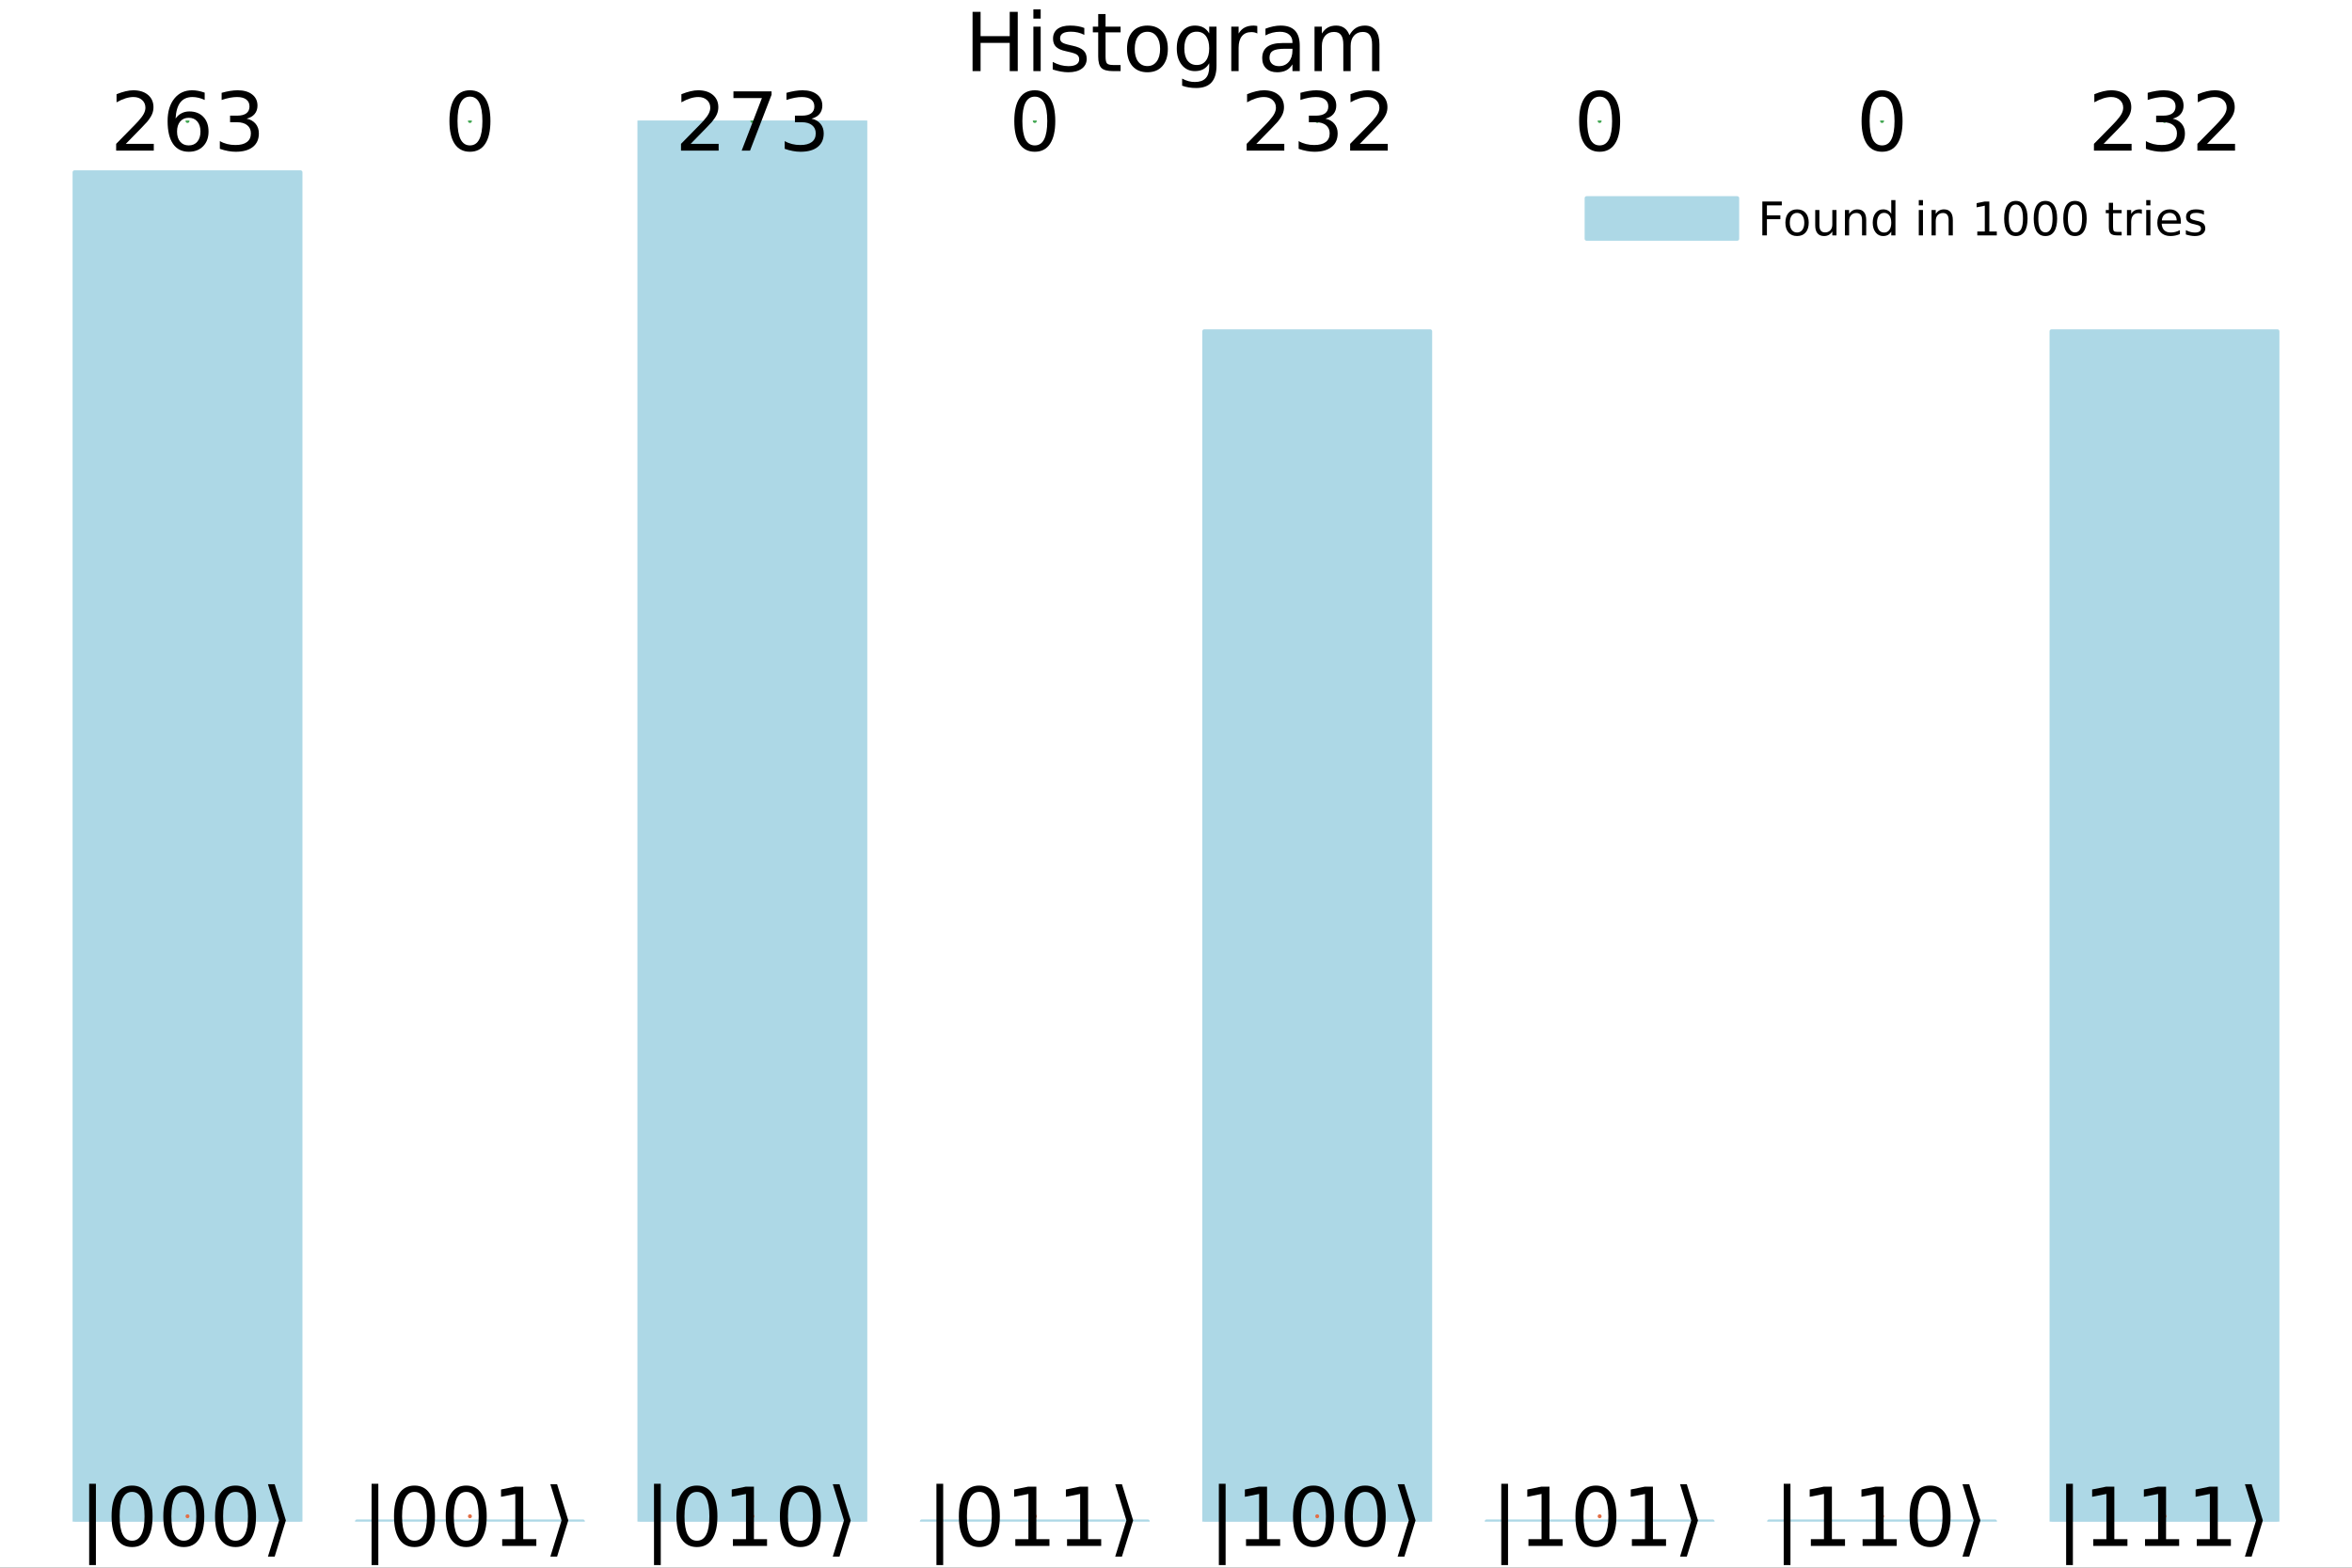 <svg xmlns="http://www.w3.org/2000/svg" xmlns:xlink="http://www.w3.org/1999/xlink" width="600" height="400" viewBox="0 0 2400 1600">
<rect x="0" y="0" width="2400" height="1600" fill="#333333" stroke="none"/>
<defs>
  <clipPath id="clip650">
    <rect x="0" y="0" width="2400" height="1600"></rect>
  </clipPath>
</defs>
<path clip-path="url(#clip650)" d="M0 1600 L2400 1600 L2400 0 L0 0  Z" fill="#ffffff" fill-rule="evenodd" fill-opacity="1"></path>
<defs>
  <clipPath id="clip651">
    <rect x="480" y="0" width="1681" height="1600"></rect>
  </clipPath>
</defs>
<path clip-path="url(#clip650)" d="M47.244 1552.76 L2352.76 1552.76 L2352.76 123.472 L47.244 123.472  Z" fill="#ffffff" fill-rule="evenodd" fill-opacity="1"></path>
<defs>
  <clipPath id="clip652">
    <rect x="47" y="123" width="2307" height="1430"></rect>
  </clipPath>
</defs>
<path clip-path="url(#clip650)" d="M992.411 12.096 L1000.59 12.096 L1000.59 36.888 L1030.33 36.888 L1030.33 12.096 L1038.51 12.096 L1038.51 72.576 L1030.33 72.576 L1030.33 43.774 L1000.59 43.774 L1000.59 72.576 L992.411 72.576 L992.411 12.096 Z" fill="#000000" fill-rule="nonzero" fill-opacity="1"></path><path clip-path="url(#clip650)" d="M1054.47 27.206 L1061.92 27.206 L1061.92 72.576 L1054.47 72.576 L1054.47 27.206 M1054.47 9.544 L1061.92 9.544 L1061.92 18.983 L1054.47 18.983 L1054.47 9.544 Z" fill="#000000" fill-rule="nonzero" fill-opacity="1"></path><path clip-path="url(#clip650)" d="M1106.44 28.543 L1106.44 35.591 Q1103.28 33.971 1099.88 33.161 Q1096.48 32.35 1092.83 32.35 Q1087.28 32.35 1084.49 34.052 Q1081.73 35.753 1081.73 39.156 Q1081.73 41.749 1083.72 43.248 Q1085.7 44.706 1091.7 46.043 L1094.25 46.61 Q1102.19 48.311 1105.51 51.43 Q1108.87 54.509 1108.87 60.059 Q1108.87 66.378 1103.85 70.064 Q1098.87 73.751 1090.12 73.751 Q1086.47 73.751 1082.5 73.022 Q1078.57 72.333 1074.2 70.915 L1074.2 63.218 Q1078.33 65.365 1082.34 66.459 Q1086.35 67.512 1090.28 67.512 Q1095.55 67.512 1098.38 65.73 Q1101.22 63.907 1101.22 60.626 Q1101.22 57.588 1099.15 55.967 Q1097.13 54.347 1090.2 52.848 L1087.61 52.24 Q1080.68 50.782 1077.6 47.785 Q1074.52 44.746 1074.52 39.48 Q1074.52 33.08 1079.06 29.596 Q1083.6 26.112 1091.94 26.112 Q1096.07 26.112 1099.72 26.72 Q1103.37 27.327 1106.44 28.543 Z" fill="#000000" fill-rule="nonzero" fill-opacity="1"></path><path clip-path="url(#clip650)" d="M1128.12 14.324 L1128.12 27.206 L1143.47 27.206 L1143.47 32.999 L1128.12 32.999 L1128.12 57.628 Q1128.12 63.178 1129.62 64.758 Q1131.15 66.338 1135.81 66.338 L1143.47 66.338 L1143.47 72.576 L1135.81 72.576 Q1127.18 72.576 1123.9 69.376 Q1120.62 66.135 1120.62 57.628 L1120.62 32.999 L1115.15 32.999 L1115.15 27.206 L1120.62 27.206 L1120.62 14.324 L1128.12 14.324 Z" fill="#000000" fill-rule="nonzero" fill-opacity="1"></path><path clip-path="url(#clip650)" d="M1170.85 32.431 Q1164.86 32.431 1161.37 37.131 Q1157.89 41.789 1157.89 49.931 Q1157.89 58.074 1161.33 62.773 Q1164.82 67.431 1170.85 67.431 Q1176.81 67.431 1180.29 62.732 Q1183.78 58.033 1183.78 49.931 Q1183.78 41.87 1180.29 37.171 Q1176.81 32.431 1170.85 32.431 M1170.85 26.112 Q1180.58 26.112 1186.13 32.431 Q1191.68 38.751 1191.68 49.931 Q1191.68 61.071 1186.13 67.431 Q1180.58 73.751 1170.85 73.751 Q1161.09 73.751 1155.54 67.431 Q1150.03 61.071 1150.03 49.931 Q1150.03 38.751 1155.54 32.431 Q1161.09 26.112 1170.85 26.112 Z" fill="#000000" fill-rule="nonzero" fill-opacity="1"></path><path clip-path="url(#clip650)" d="M1233.89 49.364 Q1233.89 41.263 1230.52 36.806 Q1227.2 32.35 1221.17 32.35 Q1215.17 32.35 1211.81 36.806 Q1208.49 41.263 1208.49 49.364 Q1208.49 57.426 1211.81 61.882 Q1215.17 66.338 1221.17 66.338 Q1227.2 66.338 1230.52 61.882 Q1233.89 57.426 1233.89 49.364 M1241.34 66.945 Q1241.34 78.531 1236.19 84.162 Q1231.05 89.833 1220.44 89.833 Q1216.51 89.833 1213.02 89.225 Q1209.54 88.658 1206.26 87.443 L1206.26 80.192 Q1209.54 81.974 1212.74 82.825 Q1215.94 83.675 1219.26 83.675 Q1226.59 83.675 1230.24 79.827 Q1233.89 76.019 1233.89 68.282 L1233.89 64.596 Q1231.58 68.606 1227.97 70.591 Q1224.37 72.576 1219.34 72.576 Q1211 72.576 1205.89 66.216 Q1200.79 59.856 1200.79 49.364 Q1200.79 38.832 1205.89 32.472 Q1211 26.112 1219.34 26.112 Q1224.37 26.112 1227.97 28.097 Q1231.58 30.082 1233.89 34.092 L1233.89 27.206 L1241.34 27.206 L1241.34 66.945 Z" fill="#000000" fill-rule="nonzero" fill-opacity="1"></path><path clip-path="url(#clip650)" d="M1282.98 34.173 Q1281.73 33.444 1280.23 33.12 Q1278.77 32.756 1276.99 32.756 Q1270.67 32.756 1267.27 36.888 Q1263.9 40.979 1263.9 48.676 L1263.9 72.576 L1256.41 72.576 L1256.41 27.206 L1263.9 27.206 L1263.9 34.254 Q1266.25 30.122 1270.02 28.138 Q1273.79 26.112 1279.17 26.112 Q1279.94 26.112 1280.88 26.234 Q1281.81 26.315 1282.94 26.517 L1282.98 34.173 Z" fill="#000000" fill-rule="nonzero" fill-opacity="1"></path><path clip-path="url(#clip650)" d="M1311.42 49.769 Q1302.39 49.769 1298.9 51.835 Q1295.42 53.901 1295.42 58.884 Q1295.42 62.854 1298.01 65.203 Q1300.64 67.512 1305.14 67.512 Q1311.34 67.512 1315.07 63.137 Q1318.83 58.722 1318.83 51.43 L1318.83 49.769 L1311.42 49.769 M1326.29 46.691 L1326.29 72.576 L1318.83 72.576 L1318.83 65.689 Q1316.28 69.821 1312.47 71.806 Q1308.67 73.751 1303.16 73.751 Q1296.19 73.751 1292.06 69.862 Q1287.97 65.933 1287.97 59.37 Q1287.97 51.714 1293.07 47.825 Q1298.21 43.936 1308.38 43.936 L1318.83 43.936 L1318.83 43.207 Q1318.83 38.062 1315.43 35.267 Q1312.07 32.431 1305.95 32.431 Q1302.06 32.431 1298.38 33.363 Q1294.69 34.295 1291.29 36.158 L1291.29 29.272 Q1295.38 27.692 1299.23 26.922 Q1303.08 26.112 1306.72 26.112 Q1316.56 26.112 1321.43 31.216 Q1326.29 36.32 1326.29 46.691 Z" fill="#000000" fill-rule="nonzero" fill-opacity="1"></path><path clip-path="url(#clip650)" d="M1376.96 35.915 Q1379.76 30.892 1383.65 28.502 Q1387.54 26.112 1392.8 26.112 Q1399.89 26.112 1403.74 31.095 Q1407.59 36.037 1407.59 45.192 L1407.59 72.576 L1400.09 72.576 L1400.09 45.435 Q1400.09 38.913 1397.79 35.753 Q1395.48 32.594 1390.74 32.594 Q1384.94 32.594 1381.58 36.442 Q1378.22 40.29 1378.22 46.934 L1378.22 72.576 L1370.73 72.576 L1370.73 45.435 Q1370.73 38.873 1368.42 35.753 Q1366.11 32.594 1361.29 32.594 Q1355.57 32.594 1352.21 36.482 Q1348.85 40.331 1348.85 46.934 L1348.85 72.576 L1341.36 72.576 L1341.36 27.206 L1348.85 27.206 L1348.85 34.254 Q1351.4 30.082 1354.97 28.097 Q1358.53 26.112 1363.43 26.112 Q1368.38 26.112 1371.82 28.624 Q1375.3 31.135 1376.96 35.915 Z" fill="#000000" fill-rule="nonzero" fill-opacity="1"></path><path clip-path="url(#clip652)" d="M76.063 175.827 L76.063 1552.76 L306.614 1552.76 L306.614 175.827 L76.063 175.827 L76.063 175.827  Z" fill="#add8e6" fill-rule="evenodd" fill-opacity="1"></path>
<polyline clip-path="url(#clip652)" style="stroke:#add8e6; stroke-linecap:round; stroke-linejoin:round; stroke-width:4; stroke-opacity:1; fill:none" points="76.063,175.827 76.063,1552.76 306.614,1552.76 306.614,175.827 76.063,175.827 "></polyline>
<path clip-path="url(#clip652)" d="M364.252 1552.76 L364.252 1552.76 L594.803 1552.76 L594.803 1552.76 L364.252 1552.76 L364.252 1552.76  Z" fill="#add8e6" fill-rule="evenodd" fill-opacity="1"></path>
<polyline clip-path="url(#clip652)" style="stroke:#add8e6; stroke-linecap:round; stroke-linejoin:round; stroke-width:4; stroke-opacity:1; fill:none" points="364.252,1552.76 364.252,1552.76 594.803,1552.76 364.252,1552.76 "></polyline>
<path clip-path="url(#clip652)" d="M652.441 123.472 L652.441 1552.76 L882.992 1552.76 L882.992 123.472 L652.441 123.472 L652.441 123.472  Z" fill="#add8e6" fill-rule="evenodd" fill-opacity="1"></path>
<polyline clip-path="url(#clip652)" style="stroke:#add8e6; stroke-linecap:round; stroke-linejoin:round; stroke-width:4; stroke-opacity:1; fill:none" points="652.441,123.472 652.441,1552.76 882.992,1552.76 882.992,123.472 652.441,123.472 "></polyline>
<path clip-path="url(#clip652)" d="M940.63 1552.76 L940.63 1552.76 L1171.18 1552.76 L1171.18 1552.76 L940.63 1552.76 L940.63 1552.76  Z" fill="#add8e6" fill-rule="evenodd" fill-opacity="1"></path>
<polyline clip-path="url(#clip652)" style="stroke:#add8e6; stroke-linecap:round; stroke-linejoin:round; stroke-width:4; stroke-opacity:1; fill:none" points="940.63,1552.76 940.63,1552.76 1171.18,1552.76 940.63,1552.76 "></polyline>
<path clip-path="url(#clip652)" d="M1228.82 338.126 L1228.82 1552.76 L1459.37 1552.76 L1459.37 338.126 L1228.82 338.126 L1228.82 338.126  Z" fill="#add8e6" fill-rule="evenodd" fill-opacity="1"></path>
<polyline clip-path="url(#clip652)" style="stroke:#add8e6; stroke-linecap:round; stroke-linejoin:round; stroke-width:4; stroke-opacity:1; fill:none" points="1228.82,338.126 1228.82,1552.76 1459.37,1552.76 1459.37,338.126 1228.82,338.126 "></polyline>
<path clip-path="url(#clip652)" d="M1517.01 1552.76 L1517.01 1552.76 L1747.56 1552.76 L1747.56 1552.76 L1517.01 1552.76 L1517.01 1552.76  Z" fill="#add8e6" fill-rule="evenodd" fill-opacity="1"></path>
<polyline clip-path="url(#clip652)" style="stroke:#add8e6; stroke-linecap:round; stroke-linejoin:round; stroke-width:4; stroke-opacity:1; fill:none" points="1517.01,1552.76 1517.01,1552.76 1747.56,1552.76 1517.01,1552.76 "></polyline>
<path clip-path="url(#clip652)" d="M1805.2 1552.76 L1805.2 1552.76 L2035.75 1552.76 L2035.75 1552.76 L1805.2 1552.76 L1805.2 1552.76  Z" fill="#add8e6" fill-rule="evenodd" fill-opacity="1"></path>
<polyline clip-path="url(#clip652)" style="stroke:#add8e6; stroke-linecap:round; stroke-linejoin:round; stroke-width:4; stroke-opacity:1; fill:none" points="1805.2,1552.76 1805.2,1552.76 2035.75,1552.76 1805.2,1552.76 "></polyline>
<path clip-path="url(#clip652)" d="M2093.39 338.126 L2093.39 1552.76 L2323.94 1552.76 L2323.94 338.126 L2093.39 338.126 L2093.39 338.126  Z" fill="#add8e6" fill-rule="evenodd" fill-opacity="1"></path>
<polyline clip-path="url(#clip652)" style="stroke:#add8e6; stroke-linecap:round; stroke-linejoin:round; stroke-width:4; stroke-opacity:1; fill:none" points="2093.39,338.126 2093.39,1552.76 2323.94,1552.76 2323.94,338.126 2093.39,338.126 "></polyline>
<circle clip-path="url(#clip652)" style="fill:#add8e6; stroke:none; fill-opacity:0" cx="191.339" cy="175.827" r="2"></circle>
<circle clip-path="url(#clip652)" style="fill:#add8e6; stroke:none; fill-opacity:0" cx="479.528" cy="1552.76" r="2"></circle>
<circle clip-path="url(#clip652)" style="fill:#add8e6; stroke:none; fill-opacity:0" cx="767.717" cy="123.472" r="2"></circle>
<circle clip-path="url(#clip652)" style="fill:#add8e6; stroke:none; fill-opacity:0" cx="1055.91" cy="1552.76" r="2"></circle>
<circle clip-path="url(#clip652)" style="fill:#add8e6; stroke:none; fill-opacity:0" cx="1344.09" cy="338.126" r="2"></circle>
<circle clip-path="url(#clip652)" style="fill:#add8e6; stroke:none; fill-opacity:0" cx="1632.28" cy="1552.76" r="2"></circle>
<circle clip-path="url(#clip652)" style="fill:#add8e6; stroke:none; fill-opacity:0" cx="1920.47" cy="1552.76" r="2"></circle>
<circle clip-path="url(#clip652)" style="fill:#add8e6; stroke:none; fill-opacity:0" cx="2208.66" cy="338.126" r="2"></circle>
<circle clip-path="url(#clip652)" style="fill:#e26f46; stroke:none; fill-opacity:1" cx="191.339" cy="1547.52" r="2"></circle>
<circle clip-path="url(#clip652)" style="fill:#e26f46; stroke:none; fill-opacity:1" cx="479.528" cy="1547.52" r="2"></circle>
<circle clip-path="url(#clip652)" style="fill:#e26f46; stroke:none; fill-opacity:1" cx="767.717" cy="1547.52" r="2"></circle>
<circle clip-path="url(#clip652)" style="fill:#e26f46; stroke:none; fill-opacity:1" cx="1055.91" cy="1547.52" r="2"></circle>
<circle clip-path="url(#clip652)" style="fill:#e26f46; stroke:none; fill-opacity:1" cx="1344.09" cy="1547.52" r="2"></circle>
<circle clip-path="url(#clip652)" style="fill:#e26f46; stroke:none; fill-opacity:1" cx="1632.28" cy="1547.52" r="2"></circle>
<circle clip-path="url(#clip652)" style="fill:#e26f46; stroke:none; fill-opacity:1" cx="1920.47" cy="1547.52" r="2"></circle>
<circle clip-path="url(#clip652)" style="fill:#e26f46; stroke:none; fill-opacity:1" cx="2208.66" cy="1547.52" r="2"></circle>
<path clip-path="url(#clip650)" d="M97.864 1514.36 L97.864 1597.33 L90.977 1597.33 L90.977 1514.36 L97.864 1514.36 Z" fill="#000000" fill-rule="nonzero" fill-opacity="1"></path><path clip-path="url(#clip650)" d="M134.768 1522.67 Q128.448 1522.67 125.248 1528.91 Q122.088 1535.1 122.088 1547.58 Q122.088 1560.02 125.248 1566.26 Q128.448 1572.45 134.768 1572.45 Q141.128 1572.45 144.287 1566.26 Q147.488 1560.02 147.488 1547.58 Q147.488 1535.1 144.287 1528.91 Q141.128 1522.67 134.768 1522.67 M134.768 1516.19 Q144.935 1516.19 150.283 1524.25 Q155.67 1532.27 155.67 1547.58 Q155.67 1562.85 150.283 1570.91 Q144.935 1578.94 134.768 1578.94 Q124.6 1578.94 119.212 1570.91 Q113.865 1562.85 113.865 1547.58 Q113.865 1532.27 119.212 1524.25 Q124.6 1516.19 134.768 1516.19 Z" fill="#000000" fill-rule="nonzero" fill-opacity="1"></path><path clip-path="url(#clip650)" d="M187.551 1522.67 Q181.232 1522.67 178.031 1528.91 Q174.872 1535.1 174.872 1547.58 Q174.872 1560.02 178.031 1566.26 Q181.232 1572.45 187.551 1572.45 Q193.911 1572.45 197.071 1566.26 Q200.271 1560.02 200.271 1547.58 Q200.271 1535.1 197.071 1528.91 Q193.911 1522.67 187.551 1522.67 M187.551 1516.19 Q197.719 1516.19 203.066 1524.25 Q208.454 1532.27 208.454 1547.58 Q208.454 1562.85 203.066 1570.91 Q197.719 1578.94 187.551 1578.94 Q177.383 1578.94 171.996 1570.91 Q166.648 1562.85 166.648 1547.58 Q166.648 1532.27 171.996 1524.25 Q177.383 1516.19 187.551 1516.19 Z" fill="#000000" fill-rule="nonzero" fill-opacity="1"></path><path clip-path="url(#clip650)" d="M240.334 1522.67 Q234.015 1522.67 230.815 1528.91 Q227.655 1535.1 227.655 1547.58 Q227.655 1560.02 230.815 1566.26 Q234.015 1572.45 240.334 1572.45 Q246.694 1572.45 249.854 1566.26 Q253.054 1560.02 253.054 1547.58 Q253.054 1535.1 249.854 1528.91 Q246.694 1522.67 240.334 1522.67 M240.334 1516.19 Q250.502 1516.19 255.849 1524.25 Q261.237 1532.27 261.237 1547.58 Q261.237 1562.85 255.849 1570.91 Q250.502 1578.94 240.334 1578.94 Q230.166 1578.94 224.779 1570.91 Q219.432 1562.85 219.432 1547.58 Q219.432 1532.27 224.779 1524.25 Q230.166 1516.19 240.334 1516.19 Z" fill="#000000" fill-rule="nonzero" fill-opacity="1"></path><path clip-path="url(#clip650)" d="M291.7 1551.75 L280.276 1588.7 L273.39 1588.7 L284.813 1551.75 L273.39 1514.81 L280.276 1514.81 L291.7 1551.75 Z" fill="#000000" fill-rule="nonzero" fill-opacity="1"></path><path clip-path="url(#clip650)" d="M386.053 1514.36 L386.053 1597.33 L379.166 1597.33 L379.166 1514.36 L386.053 1514.36 Z" fill="#000000" fill-rule="nonzero" fill-opacity="1"></path><path clip-path="url(#clip650)" d="M422.957 1522.67 Q416.637 1522.67 413.437 1528.91 Q410.277 1535.1 410.277 1547.58 Q410.277 1560.02 413.437 1566.26 Q416.637 1572.45 422.957 1572.45 Q429.317 1572.45 432.476 1566.26 Q435.677 1560.02 435.677 1547.58 Q435.677 1535.1 432.476 1528.91 Q429.317 1522.67 422.957 1522.67 M422.957 1516.19 Q433.124 1516.19 438.472 1524.25 Q443.859 1532.27 443.859 1547.58 Q443.859 1562.85 438.472 1570.91 Q433.124 1578.94 422.957 1578.94 Q412.789 1578.94 407.401 1570.91 Q402.054 1562.85 402.054 1547.58 Q402.054 1532.27 407.401 1524.25 Q412.789 1516.19 422.957 1516.19 Z" fill="#000000" fill-rule="nonzero" fill-opacity="1"></path><path clip-path="url(#clip650)" d="M475.74 1522.67 Q469.421 1522.67 466.22 1528.91 Q463.061 1535.1 463.061 1547.58 Q463.061 1560.02 466.22 1566.26 Q469.421 1572.45 475.74 1572.45 Q482.1 1572.45 485.26 1566.26 Q488.46 1560.02 488.46 1547.58 Q488.46 1535.1 485.26 1528.91 Q482.1 1522.67 475.74 1522.67 M475.74 1516.19 Q485.908 1516.19 491.255 1524.25 Q496.643 1532.27 496.643 1547.58 Q496.643 1562.85 491.255 1570.91 Q485.908 1578.94 475.74 1578.94 Q465.572 1578.94 460.184 1570.91 Q454.837 1562.85 454.837 1547.58 Q454.837 1532.27 460.184 1524.25 Q465.572 1516.19 475.74 1516.19 Z" fill="#000000" fill-rule="nonzero" fill-opacity="1"></path><path clip-path="url(#clip650)" d="M512.441 1570.87 L525.809 1570.87 L525.809 1524.73 L511.266 1527.65 L511.266 1520.2 L525.728 1517.28 L533.911 1517.28 L533.911 1570.87 L547.279 1570.87 L547.279 1577.76 L512.441 1577.76 L512.441 1570.87 Z" fill="#000000" fill-rule="nonzero" fill-opacity="1"></path><path clip-path="url(#clip650)" d="M579.889 1551.75 L568.465 1588.7 L561.579 1588.7 L573.002 1551.75 L561.579 1514.81 L568.465 1514.81 L579.889 1551.75 Z" fill="#000000" fill-rule="nonzero" fill-opacity="1"></path><path clip-path="url(#clip650)" d="M674.242 1514.36 L674.242 1597.33 L667.355 1597.33 L667.355 1514.36 L674.242 1514.36 Z" fill="#000000" fill-rule="nonzero" fill-opacity="1"></path><path clip-path="url(#clip650)" d="M711.146 1522.67 Q704.826 1522.67 701.626 1528.91 Q698.466 1535.1 698.466 1547.58 Q698.466 1560.02 701.626 1566.26 Q704.826 1572.45 711.146 1572.45 Q717.506 1572.45 720.665 1566.26 Q723.865 1560.02 723.865 1547.58 Q723.865 1535.1 720.665 1528.91 Q717.506 1522.67 711.146 1522.67 M711.146 1516.19 Q721.313 1516.19 726.661 1524.25 Q732.048 1532.27 732.048 1547.58 Q732.048 1562.85 726.661 1570.91 Q721.313 1578.94 711.146 1578.94 Q700.978 1578.94 695.59 1570.91 Q690.243 1562.85 690.243 1547.58 Q690.243 1532.27 695.59 1524.25 Q700.978 1516.19 711.146 1516.19 Z" fill="#000000" fill-rule="nonzero" fill-opacity="1"></path><path clip-path="url(#clip650)" d="M747.847 1570.87 L761.215 1570.87 L761.215 1524.73 L746.672 1527.65 L746.672 1520.2 L761.134 1517.28 L769.317 1517.28 L769.317 1570.87 L782.685 1570.87 L782.685 1577.76 L747.847 1577.76 L747.847 1570.87 Z" fill="#000000" fill-rule="nonzero" fill-opacity="1"></path><path clip-path="url(#clip650)" d="M816.712 1522.67 Q810.393 1522.67 807.193 1528.91 Q804.033 1535.1 804.033 1547.58 Q804.033 1560.02 807.193 1566.26 Q810.393 1572.45 816.712 1572.45 Q823.072 1572.45 826.232 1566.26 Q829.432 1560.02 829.432 1547.58 Q829.432 1535.1 826.232 1528.91 Q823.072 1522.67 816.712 1522.67 M816.712 1516.19 Q826.88 1516.19 832.227 1524.25 Q837.615 1532.27 837.615 1547.58 Q837.615 1562.85 832.227 1570.91 Q826.88 1578.94 816.712 1578.94 Q806.544 1578.94 801.157 1570.91 Q795.81 1562.85 795.81 1547.58 Q795.81 1532.27 801.157 1524.25 Q806.544 1516.19 816.712 1516.19 Z" fill="#000000" fill-rule="nonzero" fill-opacity="1"></path><path clip-path="url(#clip650)" d="M868.078 1551.75 L856.654 1588.7 L849.768 1588.7 L861.191 1551.75 L849.768 1514.81 L856.654 1514.81 L868.078 1551.75 Z" fill="#000000" fill-rule="nonzero" fill-opacity="1"></path><path clip-path="url(#clip650)" d="M962.431 1514.36 L962.431 1597.33 L955.544 1597.33 L955.544 1514.36 L962.431 1514.36 Z" fill="#000000" fill-rule="nonzero" fill-opacity="1"></path><path clip-path="url(#clip650)" d="M999.335 1522.67 Q993.015 1522.67 989.815 1528.91 Q986.655 1535.1 986.655 1547.58 Q986.655 1560.02 989.815 1566.26 Q993.015 1572.45 999.335 1572.45 Q1005.69 1572.45 1008.85 1566.26 Q1012.05 1560.02 1012.05 1547.58 Q1012.05 1535.1 1008.85 1528.91 Q1005.69 1522.67 999.335 1522.67 M999.335 1516.19 Q1009.5 1516.19 1014.85 1524.25 Q1020.24 1532.27 1020.24 1547.58 Q1020.24 1562.85 1014.85 1570.91 Q1009.5 1578.94 999.335 1578.94 Q989.167 1578.94 983.779 1570.91 Q978.432 1562.85 978.432 1547.58 Q978.432 1532.27 983.779 1524.25 Q989.167 1516.19 999.335 1516.19 Z" fill="#000000" fill-rule="nonzero" fill-opacity="1"></path><path clip-path="url(#clip650)" d="M1036.04 1570.87 L1049.4 1570.87 L1049.4 1524.73 L1034.86 1527.65 L1034.86 1520.2 L1049.32 1517.28 L1057.51 1517.28 L1057.51 1570.87 L1070.87 1570.87 L1070.87 1577.76 L1036.04 1577.76 L1036.04 1570.87 Z" fill="#000000" fill-rule="nonzero" fill-opacity="1"></path><path clip-path="url(#clip650)" d="M1088.82 1570.87 L1102.19 1570.87 L1102.19 1524.73 L1087.64 1527.65 L1087.64 1520.2 L1102.11 1517.28 L1110.29 1517.28 L1110.29 1570.87 L1123.66 1570.87 L1123.66 1577.76 L1088.82 1577.76 L1088.82 1570.87 Z" fill="#000000" fill-rule="nonzero" fill-opacity="1"></path><path clip-path="url(#clip650)" d="M1156.27 1551.75 L1144.84 1588.7 L1137.96 1588.7 L1149.38 1551.75 L1137.96 1514.81 L1144.84 1514.81 L1156.27 1551.75 Z" fill="#000000" fill-rule="nonzero" fill-opacity="1"></path><path clip-path="url(#clip650)" d="M1250.62 1514.36 L1250.62 1597.33 L1243.73 1597.33 L1243.73 1514.36 L1250.62 1514.36 Z" fill="#000000" fill-rule="nonzero" fill-opacity="1"></path><path clip-path="url(#clip650)" d="M1271.44 1570.87 L1284.81 1570.87 L1284.81 1524.73 L1270.27 1527.65 L1270.27 1520.2 L1284.73 1517.28 L1292.91 1517.28 L1292.91 1570.87 L1306.28 1570.87 L1306.28 1577.76 L1271.44 1577.76 L1271.44 1570.87 Z" fill="#000000" fill-rule="nonzero" fill-opacity="1"></path><path clip-path="url(#clip650)" d="M1340.31 1522.67 Q1333.99 1522.67 1330.79 1528.91 Q1327.63 1535.1 1327.63 1547.58 Q1327.63 1560.02 1330.79 1566.26 Q1333.99 1572.45 1340.31 1572.45 Q1346.67 1572.45 1349.83 1566.26 Q1353.03 1560.02 1353.03 1547.58 Q1353.03 1535.1 1349.83 1528.91 Q1346.67 1522.67 1340.31 1522.67 M1340.31 1516.19 Q1350.47 1516.19 1355.82 1524.25 Q1361.21 1532.27 1361.21 1547.58 Q1361.21 1562.85 1355.82 1570.91 Q1350.47 1578.94 1340.31 1578.94 Q1330.14 1578.94 1324.75 1570.91 Q1319.4 1562.85 1319.4 1547.58 Q1319.4 1532.27 1324.75 1524.25 Q1330.14 1516.19 1340.31 1516.19 Z" fill="#000000" fill-rule="nonzero" fill-opacity="1"></path><path clip-path="url(#clip650)" d="M1393.09 1522.67 Q1386.77 1522.67 1383.57 1528.91 Q1380.41 1535.1 1380.41 1547.58 Q1380.41 1560.02 1383.57 1566.26 Q1386.77 1572.45 1393.09 1572.45 Q1399.45 1572.45 1402.61 1566.26 Q1405.81 1560.02 1405.81 1547.58 Q1405.81 1535.1 1402.61 1528.91 Q1399.45 1522.67 1393.09 1522.67 M1393.09 1516.19 Q1403.26 1516.19 1408.61 1524.25 Q1413.99 1532.27 1413.99 1547.58 Q1413.99 1562.85 1408.61 1570.91 Q1403.26 1578.94 1393.09 1578.94 Q1382.92 1578.94 1377.53 1570.91 Q1372.19 1562.85 1372.19 1547.58 Q1372.19 1532.27 1377.53 1524.25 Q1382.92 1516.19 1393.09 1516.19 Z" fill="#000000" fill-rule="nonzero" fill-opacity="1"></path><path clip-path="url(#clip650)" d="M1444.46 1551.75 L1433.03 1588.7 L1426.15 1588.7 L1437.57 1551.75 L1426.15 1514.81 L1433.03 1514.81 L1444.46 1551.75 Z" fill="#000000" fill-rule="nonzero" fill-opacity="1"></path><path clip-path="url(#clip650)" d="M1538.81 1514.36 L1538.81 1597.33 L1531.92 1597.33 L1531.92 1514.36 L1538.81 1514.36 Z" fill="#000000" fill-rule="nonzero" fill-opacity="1"></path><path clip-path="url(#clip650)" d="M1559.63 1570.87 L1573 1570.87 L1573 1524.73 L1558.46 1527.65 L1558.46 1520.2 L1572.92 1517.28 L1581.1 1517.28 L1581.1 1570.87 L1594.47 1570.87 L1594.47 1577.76 L1559.63 1577.76 L1559.63 1570.87 Z" fill="#000000" fill-rule="nonzero" fill-opacity="1"></path><path clip-path="url(#clip650)" d="M1628.5 1522.67 Q1622.18 1522.67 1618.98 1528.91 Q1615.82 1535.1 1615.82 1547.58 Q1615.82 1560.02 1618.98 1566.26 Q1622.18 1572.45 1628.5 1572.45 Q1634.86 1572.45 1638.02 1566.26 Q1641.22 1560.02 1641.22 1547.58 Q1641.22 1535.1 1638.02 1528.91 Q1634.86 1522.67 1628.5 1522.67 M1628.5 1516.19 Q1638.66 1516.19 1644.01 1524.25 Q1649.4 1532.27 1649.4 1547.58 Q1649.4 1562.85 1644.01 1570.91 Q1638.66 1578.94 1628.5 1578.94 Q1618.33 1578.94 1612.94 1570.91 Q1607.59 1562.85 1607.59 1547.58 Q1607.59 1532.27 1612.94 1524.25 Q1618.33 1516.19 1628.5 1516.19 Z" fill="#000000" fill-rule="nonzero" fill-opacity="1"></path><path clip-path="url(#clip650)" d="M1665.2 1570.87 L1678.57 1570.87 L1678.57 1524.73 L1664.02 1527.65 L1664.02 1520.2 L1678.48 1517.28 L1686.67 1517.28 L1686.67 1570.87 L1700.03 1570.87 L1700.03 1577.76 L1665.2 1577.76 L1665.2 1570.87 Z" fill="#000000" fill-rule="nonzero" fill-opacity="1"></path><path clip-path="url(#clip650)" d="M1732.64 1551.75 L1721.22 1588.7 L1714.33 1588.7 L1725.76 1551.75 L1714.33 1514.81 L1721.22 1514.81 L1732.64 1551.75 Z" fill="#000000" fill-rule="nonzero" fill-opacity="1"></path><path clip-path="url(#clip650)" d="M1827 1514.36 L1827 1597.33 L1820.11 1597.33 L1820.11 1514.36 L1827 1514.36 Z" fill="#000000" fill-rule="nonzero" fill-opacity="1"></path><path clip-path="url(#clip650)" d="M1847.82 1570.87 L1861.19 1570.87 L1861.19 1524.73 L1846.64 1527.65 L1846.64 1520.2 L1861.11 1517.28 L1869.29 1517.28 L1869.29 1570.87 L1882.66 1570.87 L1882.66 1577.76 L1847.82 1577.76 L1847.82 1570.87 Z" fill="#000000" fill-rule="nonzero" fill-opacity="1"></path><path clip-path="url(#clip650)" d="M1900.6 1570.87 L1913.97 1570.87 L1913.97 1524.73 L1899.43 1527.65 L1899.43 1520.2 L1913.89 1517.28 L1922.07 1517.28 L1922.07 1570.87 L1935.44 1570.87 L1935.44 1577.76 L1900.6 1577.76 L1900.6 1570.87 Z" fill="#000000" fill-rule="nonzero" fill-opacity="1"></path><path clip-path="url(#clip650)" d="M1969.47 1522.67 Q1963.15 1522.67 1959.95 1528.91 Q1956.79 1535.1 1956.79 1547.58 Q1956.79 1560.02 1959.95 1566.26 Q1963.15 1572.45 1969.47 1572.45 Q1975.83 1572.45 1978.99 1566.26 Q1982.19 1560.02 1982.19 1547.58 Q1982.19 1535.1 1978.99 1528.91 Q1975.83 1522.67 1969.47 1522.67 M1969.47 1516.19 Q1979.64 1516.19 1984.98 1524.25 Q1990.37 1532.27 1990.37 1547.58 Q1990.37 1562.85 1984.98 1570.91 Q1979.64 1578.94 1969.47 1578.94 Q1959.3 1578.94 1953.91 1570.91 Q1948.57 1562.85 1948.57 1547.58 Q1948.57 1532.27 1953.91 1524.25 Q1959.3 1516.19 1969.47 1516.19 Z" fill="#000000" fill-rule="nonzero" fill-opacity="1"></path><path clip-path="url(#clip650)" d="M2020.83 1551.75 L2009.41 1588.7 L2002.52 1588.7 L2013.95 1551.75 L2002.52 1514.81 L2009.41 1514.81 L2020.83 1551.75 Z" fill="#000000" fill-rule="nonzero" fill-opacity="1"></path><path clip-path="url(#clip650)" d="M2115.19 1514.36 L2115.19 1597.33 L2108.3 1597.33 L2108.3 1514.36 L2115.19 1514.36 Z" fill="#000000" fill-rule="nonzero" fill-opacity="1"></path><path clip-path="url(#clip650)" d="M2136.01 1570.87 L2149.38 1570.87 L2149.38 1524.73 L2134.83 1527.65 L2134.83 1520.2 L2149.3 1517.28 L2157.48 1517.28 L2157.48 1570.87 L2170.85 1570.87 L2170.85 1577.76 L2136.01 1577.76 L2136.01 1570.87 Z" fill="#000000" fill-rule="nonzero" fill-opacity="1"></path><path clip-path="url(#clip650)" d="M2188.79 1570.87 L2202.16 1570.87 L2202.16 1524.73 L2187.62 1527.65 L2187.62 1520.2 L2202.08 1517.28 L2210.26 1517.28 L2210.26 1570.87 L2223.63 1570.87 L2223.63 1577.76 L2188.79 1577.76 L2188.79 1570.87 Z" fill="#000000" fill-rule="nonzero" fill-opacity="1"></path><path clip-path="url(#clip650)" d="M2241.58 1570.87 L2254.94 1570.87 L2254.94 1524.73 L2240.4 1527.65 L2240.4 1520.2 L2254.86 1517.28 L2263.04 1517.28 L2263.04 1570.87 L2276.41 1570.87 L2276.41 1577.76 L2241.58 1577.76 L2241.58 1570.87 Z" fill="#000000" fill-rule="nonzero" fill-opacity="1"></path><path clip-path="url(#clip650)" d="M2309.02 1551.75 L2297.6 1588.7 L2290.71 1588.7 L2302.14 1551.75 L2290.71 1514.81 L2297.6 1514.81 L2309.02 1551.75 Z" fill="#000000" fill-rule="nonzero" fill-opacity="1"></path><circle clip-path="url(#clip652)" style="fill:#3da44d; stroke:none; fill-opacity:1" cx="191.339" cy="123.472" r="2"></circle>
<circle clip-path="url(#clip652)" style="fill:#3da44d; stroke:none; fill-opacity:1" cx="479.528" cy="123.472" r="2"></circle>
<circle clip-path="url(#clip652)" style="fill:#3da44d; stroke:none; fill-opacity:1" cx="767.717" cy="123.472" r="2"></circle>
<circle clip-path="url(#clip652)" style="fill:#3da44d; stroke:none; fill-opacity:1" cx="1055.91" cy="123.472" r="2"></circle>
<circle clip-path="url(#clip652)" style="fill:#3da44d; stroke:none; fill-opacity:1" cx="1344.09" cy="123.472" r="2"></circle>
<circle clip-path="url(#clip652)" style="fill:#3da44d; stroke:none; fill-opacity:1" cx="1632.28" cy="123.472" r="2"></circle>
<circle clip-path="url(#clip652)" style="fill:#3da44d; stroke:none; fill-opacity:1" cx="1920.47" cy="123.472" r="2"></circle>
<circle clip-path="url(#clip652)" style="fill:#3da44d; stroke:none; fill-opacity:1" cx="2208.66" cy="123.472" r="2"></circle>
<path clip-path="url(#clip650)" d="M128.367 146.826 L156.926 146.826 L156.926 153.712 L118.524 153.712 L118.524 146.826 Q123.182 142.005 131.203 133.903 Q139.264 125.761 141.33 123.411 Q145.26 118.996 146.799 115.958 Q148.379 112.879 148.379 109.922 Q148.379 105.101 144.976 102.063 Q141.614 99.025 136.186 99.025 Q132.337 99.025 128.043 100.362 Q123.79 101.699 118.929 104.413 L118.929 96.149 Q123.871 94.164 128.165 93.151 Q132.459 92.138 136.023 92.138 Q145.422 92.138 151.012 96.837 Q156.602 101.536 156.602 109.395 Q156.602 113.122 155.184 116.484 Q153.807 119.806 150.121 124.343 Q149.108 125.518 143.68 131.149 Q138.251 136.739 128.367 146.826 Z" fill="#000000" fill-rule="nonzero" fill-opacity="1"></path><path clip-path="url(#clip650)" d="M192.615 120.211 Q187.105 120.211 183.865 123.978 Q180.664 127.746 180.664 134.308 Q180.664 140.83 183.865 144.638 Q187.105 148.405 192.615 148.405 Q198.124 148.405 201.324 144.638 Q204.565 140.83 204.565 134.308 Q204.565 127.746 201.324 123.978 Q198.124 120.211 192.615 120.211 M208.859 94.569 L208.859 102.023 Q205.78 100.564 202.62 99.795 Q199.501 99.025 196.422 99.025 Q188.321 99.025 184.027 104.494 Q179.773 109.962 179.166 121.021 Q181.556 117.497 185.161 115.634 Q188.766 113.73 193.101 113.73 Q202.215 113.73 207.481 119.279 Q212.788 124.789 212.788 134.308 Q212.788 143.625 207.279 149.256 Q201.77 154.887 192.615 154.887 Q182.123 154.887 176.573 146.866 Q171.023 138.805 171.023 123.533 Q171.023 109.193 177.829 100.686 Q184.634 92.138 196.098 92.138 Q199.177 92.138 202.296 92.746 Q205.456 93.354 208.859 94.569 Z" fill="#000000" fill-rule="nonzero" fill-opacity="1"></path><path clip-path="url(#clip650)" d="M251.677 121.102 Q257.551 122.358 260.832 126.328 Q264.154 130.298 264.154 136.131 Q264.154 145.084 257.996 149.985 Q251.839 154.887 240.496 154.887 Q236.688 154.887 232.638 154.117 Q228.627 153.388 224.333 151.889 L224.333 143.99 Q227.736 145.975 231.787 146.988 Q235.838 148 240.253 148 Q247.95 148 251.96 144.962 Q256.011 141.924 256.011 136.131 Q256.011 130.784 252.244 127.786 Q248.517 124.748 241.833 124.748 L234.785 124.748 L234.785 118.024 L242.157 118.024 Q248.193 118.024 251.393 115.634 Q254.593 113.203 254.593 108.666 Q254.593 104.008 251.272 101.536 Q247.99 99.025 241.833 99.025 Q238.471 99.025 234.622 99.754 Q230.774 100.483 226.156 102.023 L226.156 94.731 Q230.815 93.435 234.866 92.787 Q238.957 92.138 242.562 92.138 Q251.879 92.138 257.308 96.392 Q262.736 100.605 262.736 107.815 Q262.736 112.839 259.86 116.322 Q256.983 119.766 251.677 121.102 Z" fill="#000000" fill-rule="nonzero" fill-opacity="1"></path><path clip-path="url(#clip650)" d="M479.528 98.62 Q473.208 98.62 470.008 104.858 Q466.848 111.056 466.848 123.533 Q466.848 135.969 470.008 142.208 Q473.208 148.405 479.528 148.405 Q485.887 148.405 489.047 142.208 Q492.247 135.969 492.247 123.533 Q492.247 111.056 489.047 104.858 Q485.887 98.62 479.528 98.62 M479.528 92.138 Q489.695 92.138 495.043 100.2 Q500.43 108.22 500.43 123.533 Q500.43 138.805 495.043 146.866 Q489.695 154.887 479.528 154.887 Q469.36 154.887 463.972 146.866 Q458.625 138.805 458.625 123.533 Q458.625 108.22 463.972 100.2 Q469.36 92.138 479.528 92.138 Z" fill="#000000" fill-rule="nonzero" fill-opacity="1"></path><path clip-path="url(#clip650)" d="M704.745 146.826 L733.304 146.826 L733.304 153.712 L694.902 153.712 L694.902 146.826 Q699.56 142.005 707.581 133.903 Q715.642 125.761 717.708 123.411 Q721.637 118.996 723.177 115.958 Q724.757 112.879 724.757 109.922 Q724.757 105.101 721.354 102.063 Q717.992 99.025 712.563 99.025 Q708.715 99.025 704.421 100.362 Q700.168 101.699 695.307 104.413 L695.307 96.149 Q700.249 94.164 704.543 93.151 Q708.837 92.138 712.401 92.138 Q721.8 92.138 727.39 96.837 Q732.98 101.536 732.98 109.395 Q732.98 113.122 731.562 116.484 Q730.185 119.806 726.499 124.343 Q725.486 125.518 720.058 131.149 Q714.629 136.739 704.745 146.826 Z" fill="#000000" fill-rule="nonzero" fill-opacity="1"></path><path clip-path="url(#clip650)" d="M748.414 93.232 L787.303 93.232 L787.303 96.716 L765.347 153.712 L756.799 153.712 L777.459 100.119 L748.414 100.119 L748.414 93.232 Z" fill="#000000" fill-rule="nonzero" fill-opacity="1"></path><path clip-path="url(#clip650)" d="M828.055 121.102 Q833.929 122.358 837.21 126.328 Q840.532 130.298 840.532 136.131 Q840.532 145.084 834.374 149.985 Q828.217 154.887 816.874 154.887 Q813.066 154.887 809.016 154.117 Q805.005 153.388 800.711 151.889 L800.711 143.99 Q804.114 145.975 808.165 146.988 Q812.216 148 816.631 148 Q824.328 148 828.338 144.962 Q832.389 141.924 832.389 136.131 Q832.389 130.784 828.622 127.786 Q824.895 124.748 818.211 124.748 L811.162 124.748 L811.162 118.024 L818.535 118.024 Q824.571 118.024 827.771 115.634 Q830.971 113.203 830.971 108.666 Q830.971 104.008 827.65 101.536 Q824.368 99.025 818.211 99.025 Q814.849 99.025 811 99.754 Q807.152 100.483 802.534 102.023 L802.534 94.731 Q807.193 93.435 811.244 92.787 Q815.335 92.138 818.94 92.138 Q828.257 92.138 833.686 96.392 Q839.114 100.605 839.114 107.815 Q839.114 112.839 836.238 116.322 Q833.361 119.766 828.055 121.102 Z" fill="#000000" fill-rule="nonzero" fill-opacity="1"></path><path clip-path="url(#clip650)" d="M1055.91 98.62 Q1049.59 98.62 1046.39 104.858 Q1043.23 111.056 1043.23 123.533 Q1043.23 135.969 1046.39 142.208 Q1049.59 148.405 1055.91 148.405 Q1062.27 148.405 1065.43 142.208 Q1068.63 135.969 1068.63 123.533 Q1068.63 111.056 1065.43 104.858 Q1062.27 98.62 1055.91 98.62 M1055.91 92.138 Q1066.07 92.138 1071.42 100.2 Q1076.81 108.22 1076.81 123.533 Q1076.81 138.805 1071.42 146.866 Q1066.07 154.887 1055.91 154.887 Q1045.74 154.887 1040.35 146.866 Q1035 138.805 1035 123.533 Q1035 108.22 1040.35 100.2 Q1045.74 92.138 1055.91 92.138 Z" fill="#000000" fill-rule="nonzero" fill-opacity="1"></path><path clip-path="url(#clip650)" d="M1281.95 146.826 L1310.51 146.826 L1310.51 153.712 L1272.11 153.712 L1272.11 146.826 Q1276.77 142.005 1284.79 133.903 Q1292.85 125.761 1294.92 123.411 Q1298.85 118.996 1300.39 115.958 Q1301.97 112.879 1301.97 109.922 Q1301.97 105.101 1298.56 102.063 Q1295.2 99.025 1289.77 99.025 Q1285.92 99.025 1281.63 100.362 Q1277.38 101.699 1272.52 104.413 L1272.52 96.149 Q1277.46 94.164 1281.75 93.151 Q1286.05 92.138 1289.61 92.138 Q1299.01 92.138 1304.6 96.837 Q1310.19 101.536 1310.19 109.395 Q1310.19 113.122 1308.77 116.484 Q1307.39 119.806 1303.71 124.343 Q1302.69 125.518 1297.27 131.149 Q1291.84 136.739 1281.95 146.826 Z" fill="#000000" fill-rule="nonzero" fill-opacity="1"></path><path clip-path="url(#clip650)" d="M1352.48 121.102 Q1358.35 122.358 1361.63 126.328 Q1364.96 130.298 1364.96 136.131 Q1364.96 145.084 1358.8 149.985 Q1352.64 154.887 1341.3 154.887 Q1337.49 154.887 1333.44 154.117 Q1329.43 153.388 1325.14 151.889 L1325.14 143.99 Q1328.54 145.975 1332.59 146.988 Q1336.64 148 1341.06 148 Q1348.75 148 1352.76 144.962 Q1356.81 141.924 1356.81 136.131 Q1356.81 130.784 1353.05 127.786 Q1349.32 124.748 1342.64 124.748 L1335.59 124.748 L1335.59 118.024 L1342.96 118.024 Q1349 118.024 1352.2 115.634 Q1355.4 113.203 1355.4 108.666 Q1355.4 104.008 1352.07 101.536 Q1348.79 99.025 1342.64 99.025 Q1339.27 99.025 1335.43 99.754 Q1331.58 100.483 1326.96 102.023 L1326.96 94.731 Q1331.62 93.435 1335.67 92.787 Q1339.76 92.138 1343.37 92.138 Q1352.68 92.138 1358.11 96.392 Q1363.54 100.605 1363.54 107.815 Q1363.54 112.839 1360.66 116.322 Q1357.79 119.766 1352.48 121.102 Z" fill="#000000" fill-rule="nonzero" fill-opacity="1"></path><path clip-path="url(#clip650)" d="M1387.52 146.826 L1416.08 146.826 L1416.08 153.712 L1377.68 153.712 L1377.68 146.826 Q1382.34 142.005 1390.36 133.903 Q1398.42 125.761 1400.48 123.411 Q1404.41 118.996 1405.95 115.958 Q1407.53 112.879 1407.53 109.922 Q1407.53 105.101 1404.13 102.063 Q1400.77 99.025 1395.34 99.025 Q1391.49 99.025 1387.2 100.362 Q1382.94 101.699 1378.08 104.413 L1378.08 96.149 Q1383.02 94.164 1387.32 93.151 Q1391.61 92.138 1395.18 92.138 Q1404.57 92.138 1410.16 96.837 Q1415.75 101.536 1415.75 109.395 Q1415.75 113.122 1414.34 116.484 Q1412.96 119.806 1409.27 124.343 Q1408.26 125.518 1402.83 131.149 Q1397.4 136.739 1387.52 146.826 Z" fill="#000000" fill-rule="nonzero" fill-opacity="1"></path><path clip-path="url(#clip650)" d="M1632.28 98.62 Q1625.96 98.62 1622.76 104.858 Q1619.6 111.056 1619.6 123.533 Q1619.6 135.969 1622.76 142.208 Q1625.96 148.405 1632.28 148.405 Q1638.64 148.405 1641.8 142.208 Q1645 135.969 1645 123.533 Q1645 111.056 1641.8 104.858 Q1638.64 98.62 1632.28 98.62 M1632.28 92.138 Q1642.45 92.138 1647.8 100.2 Q1653.19 108.22 1653.19 123.533 Q1653.19 138.805 1647.8 146.866 Q1642.45 154.887 1632.28 154.887 Q1622.12 154.887 1616.73 146.866 Q1611.38 138.805 1611.38 123.533 Q1611.38 108.22 1616.73 100.2 Q1622.12 92.138 1632.28 92.138 Z" fill="#000000" fill-rule="nonzero" fill-opacity="1"></path><path clip-path="url(#clip650)" d="M1920.47 98.62 Q1914.15 98.62 1910.95 104.858 Q1907.79 111.056 1907.79 123.533 Q1907.79 135.969 1910.95 142.208 Q1914.15 148.405 1920.47 148.405 Q1926.83 148.405 1929.99 142.208 Q1933.19 135.969 1933.19 123.533 Q1933.19 111.056 1929.99 104.858 Q1926.83 98.62 1920.47 98.62 M1920.47 92.138 Q1930.64 92.138 1935.99 100.2 Q1941.38 108.22 1941.38 123.533 Q1941.38 138.805 1935.99 146.866 Q1930.64 154.887 1920.47 154.887 Q1910.3 154.887 1904.92 146.866 Q1899.57 138.805 1899.57 123.533 Q1899.57 108.22 1904.92 100.2 Q1910.3 92.138 1920.47 92.138 Z" fill="#000000" fill-rule="nonzero" fill-opacity="1"></path><path clip-path="url(#clip650)" d="M2146.52 146.826 L2175.08 146.826 L2175.08 153.712 L2136.68 153.712 L2136.68 146.826 Q2141.34 142.005 2149.36 133.903 Q2157.42 125.761 2159.48 123.411 Q2163.41 118.996 2164.95 115.958 Q2166.53 112.879 2166.53 109.922 Q2166.53 105.101 2163.13 102.063 Q2159.77 99.025 2154.34 99.025 Q2150.49 99.025 2146.2 100.362 Q2141.94 101.699 2137.08 104.413 L2137.08 96.149 Q2142.02 94.164 2146.32 93.151 Q2150.61 92.138 2154.18 92.138 Q2163.57 92.138 2169.17 96.837 Q2174.76 101.536 2174.76 109.395 Q2174.76 113.122 2173.34 116.484 Q2171.96 119.806 2168.27 124.343 Q2167.26 125.518 2161.83 131.149 Q2156.4 136.739 2146.52 146.826 Z" fill="#000000" fill-rule="nonzero" fill-opacity="1"></path><path clip-path="url(#clip650)" d="M2217.05 121.102 Q2222.92 122.358 2226.2 126.328 Q2229.52 130.298 2229.52 136.131 Q2229.52 145.084 2223.37 149.985 Q2217.21 154.887 2205.87 154.887 Q2202.06 154.887 2198.01 154.117 Q2194 153.388 2189.7 151.889 L2189.7 143.99 Q2193.11 145.975 2197.16 146.988 Q2201.21 148 2205.62 148 Q2213.32 148 2217.33 144.962 Q2221.38 141.924 2221.38 136.131 Q2221.38 130.784 2217.61 127.786 Q2213.89 124.748 2207.2 124.748 L2200.15 124.748 L2200.15 118.024 L2207.53 118.024 Q2213.56 118.024 2216.76 115.634 Q2219.96 113.203 2219.96 108.666 Q2219.96 104.008 2216.64 101.536 Q2213.36 99.025 2207.2 99.025 Q2203.84 99.025 2199.99 99.754 Q2196.14 100.483 2191.53 102.023 L2191.53 94.731 Q2196.18 93.435 2200.24 92.787 Q2204.33 92.138 2207.93 92.138 Q2217.25 92.138 2222.68 96.392 Q2228.11 100.605 2228.11 107.815 Q2228.11 112.839 2225.23 116.322 Q2222.35 119.766 2217.05 121.102 Z" fill="#000000" fill-rule="nonzero" fill-opacity="1"></path><path clip-path="url(#clip650)" d="M2252.09 146.826 L2280.65 146.826 L2280.65 153.712 L2242.24 153.712 L2242.24 146.826 Q2246.9 142.005 2254.92 133.903 Q2262.98 125.761 2265.05 123.411 Q2268.98 118.996 2270.52 115.958 Q2272.1 112.879 2272.1 109.922 Q2272.1 105.101 2268.7 102.063 Q2265.33 99.025 2259.91 99.025 Q2256.06 99.025 2251.76 100.362 Q2247.51 101.699 2242.65 104.413 L2242.65 96.149 Q2247.59 94.164 2251.88 93.151 Q2256.18 92.138 2259.74 92.138 Q2269.14 92.138 2274.73 96.837 Q2280.32 101.536 2280.32 109.395 Q2280.32 113.122 2278.9 116.484 Q2277.53 119.806 2273.84 124.343 Q2272.83 125.518 2267.4 131.149 Q2261.97 136.739 2252.09 146.826 Z" fill="#000000" fill-rule="nonzero" fill-opacity="1"></path><path clip-path="url(#clip650)" d="M1593.37 274.795 L2275.91 274.795 L2275.91 171.115 L1593.37 171.115  Z" fill="#000000" fill-rule="evenodd" fill-opacity="0"></path>
<polyline clip-path="url(#clip650)" style="stroke:#000000; stroke-linecap:round; stroke-linejoin:round; stroke-width:4; stroke-opacity:0; fill:none" points="1593.37,274.795 2275.91,274.795 2275.91,171.115 1593.37,171.115 1593.37,274.795 "></polyline>
<path clip-path="url(#clip650)" d="M1618.98 243.691 L1772.68 243.691 L1772.68 202.219 L1618.98 202.219 L1618.98 243.691  Z" fill="#add8e6" fill-rule="evenodd" fill-opacity="1"></path>
<polyline clip-path="url(#clip650)" style="stroke:#add8e6; stroke-linecap:round; stroke-linejoin:round; stroke-width:4; stroke-opacity:1; fill:none" points="1618.98,243.691 1772.68,243.691 1772.68,202.219 1618.98,202.219 1618.98,243.691 "></polyline>
<path clip-path="url(#clip650)" d="M1798.3 205.675 L1818.16 205.675 L1818.16 209.61 L1802.98 209.61 L1802.98 219.795 L1816.68 219.795 L1816.68 223.73 L1802.98 223.73 L1802.98 240.235 L1798.3 240.235 L1798.3 205.675 Z" fill="#000000" fill-rule="nonzero" fill-opacity="1"></path><path clip-path="url(#clip650)" d="M1833.74 217.295 Q1830.31 217.295 1828.32 219.98 Q1826.33 222.642 1826.33 227.295 Q1826.33 231.948 1828.3 234.633 Q1830.29 237.295 1833.74 237.295 Q1837.14 237.295 1839.13 234.61 Q1841.12 231.925 1841.12 227.295 Q1841.12 222.689 1839.13 220.004 Q1837.14 217.295 1833.74 217.295 M1833.74 213.684 Q1839.3 213.684 1842.47 217.295 Q1845.64 220.906 1845.64 227.295 Q1845.64 233.661 1842.47 237.295 Q1839.3 240.906 1833.74 240.906 Q1828.16 240.906 1824.99 237.295 Q1821.84 233.661 1821.84 227.295 Q1821.84 220.906 1824.99 217.295 Q1828.16 213.684 1833.74 213.684 Z" fill="#000000" fill-rule="nonzero" fill-opacity="1"></path><path clip-path="url(#clip650)" d="M1852.26 230.003 L1852.26 214.309 L1856.52 214.309 L1856.52 229.841 Q1856.52 233.522 1857.95 235.374 Q1859.39 237.203 1862.26 237.203 Q1865.71 237.203 1867.7 235.003 Q1869.71 232.804 1869.71 229.008 L1869.71 214.309 L1873.97 214.309 L1873.97 240.235 L1869.71 240.235 L1869.71 236.253 Q1868.16 238.615 1866.1 239.772 Q1864.06 240.906 1861.36 240.906 Q1856.89 240.906 1854.57 238.128 Q1852.26 235.351 1852.26 230.003 M1862.98 213.684 L1862.98 213.684 Z" fill="#000000" fill-rule="nonzero" fill-opacity="1"></path><path clip-path="url(#clip650)" d="M1904.3 224.587 L1904.3 240.235 L1900.04 240.235 L1900.04 224.726 Q1900.04 221.045 1898.6 219.217 Q1897.17 217.388 1894.3 217.388 Q1890.85 217.388 1888.86 219.587 Q1886.86 221.786 1886.86 225.582 L1886.86 240.235 L1882.58 240.235 L1882.58 214.309 L1886.86 214.309 L1886.86 218.337 Q1888.39 215.999 1890.45 214.842 Q1892.54 213.684 1895.24 213.684 Q1899.71 213.684 1902 216.462 Q1904.3 219.217 1904.3 224.587 Z" fill="#000000" fill-rule="nonzero" fill-opacity="1"></path><path clip-path="url(#clip650)" d="M1929.85 218.244 L1929.85 204.217 L1934.11 204.217 L1934.11 240.235 L1929.85 240.235 L1929.85 236.346 Q1928.51 238.661 1926.45 239.795 Q1924.41 240.906 1921.54 240.906 Q1916.84 240.906 1913.88 237.156 Q1910.94 233.406 1910.94 227.295 Q1910.94 221.184 1913.88 217.434 Q1916.84 213.684 1921.54 213.684 Q1924.41 213.684 1926.45 214.818 Q1928.51 215.929 1929.85 218.244 M1915.34 227.295 Q1915.34 231.994 1917.26 234.679 Q1919.2 237.341 1922.58 237.341 Q1925.96 237.341 1927.91 234.679 Q1929.85 231.994 1929.85 227.295 Q1929.85 222.596 1927.91 219.934 Q1925.96 217.249 1922.58 217.249 Q1919.2 217.249 1917.26 219.934 Q1915.34 222.596 1915.34 227.295 Z" fill="#000000" fill-rule="nonzero" fill-opacity="1"></path><path clip-path="url(#clip650)" d="M1957.95 214.309 L1962.21 214.309 L1962.21 240.235 L1957.95 240.235 L1957.95 214.309 M1957.95 204.217 L1962.21 204.217 L1962.21 209.61 L1957.95 209.61 L1957.95 204.217 Z" fill="#000000" fill-rule="nonzero" fill-opacity="1"></path><path clip-path="url(#clip650)" d="M1992.67 224.587 L1992.67 240.235 L1988.42 240.235 L1988.42 224.726 Q1988.42 221.045 1986.98 219.217 Q1985.54 217.388 1982.67 217.388 Q1979.23 217.388 1977.23 219.587 Q1975.24 221.786 1975.24 225.582 L1975.24 240.235 L1970.96 240.235 L1970.96 214.309 L1975.24 214.309 L1975.24 218.337 Q1976.77 215.999 1978.83 214.842 Q1980.92 213.684 1983.62 213.684 Q1988.09 213.684 1990.38 216.462 Q1992.67 219.217 1992.67 224.587 Z" fill="#000000" fill-rule="nonzero" fill-opacity="1"></path><path clip-path="url(#clip650)" d="M2017.65 236.3 L2025.29 236.3 L2025.29 209.934 L2016.98 211.601 L2016.98 207.342 L2025.24 205.675 L2029.92 205.675 L2029.92 236.3 L2037.56 236.3 L2037.56 240.235 L2017.65 240.235 L2017.65 236.3 Z" fill="#000000" fill-rule="nonzero" fill-opacity="1"></path><path clip-path="url(#clip650)" d="M2057 208.754 Q2053.39 208.754 2051.56 212.318 Q2049.76 215.86 2049.76 222.99 Q2049.76 230.096 2051.56 233.661 Q2053.39 237.203 2057 237.203 Q2060.64 237.203 2062.44 233.661 Q2064.27 230.096 2064.27 222.99 Q2064.27 215.86 2062.44 212.318 Q2060.64 208.754 2057 208.754 M2057 205.05 Q2062.81 205.05 2065.87 209.656 Q2068.95 214.24 2068.95 222.99 Q2068.95 231.716 2065.87 236.323 Q2062.81 240.906 2057 240.906 Q2051.19 240.906 2048.11 236.323 Q2045.06 231.716 2045.06 222.99 Q2045.06 214.24 2048.11 209.656 Q2051.19 205.05 2057 205.05 Z" fill="#000000" fill-rule="nonzero" fill-opacity="1"></path><path clip-path="url(#clip650)" d="M2087.16 208.754 Q2083.55 208.754 2081.72 212.318 Q2079.92 215.86 2079.92 222.99 Q2079.92 230.096 2081.72 233.661 Q2083.55 237.203 2087.16 237.203 Q2090.8 237.203 2092.6 233.661 Q2094.43 230.096 2094.43 222.99 Q2094.43 215.86 2092.6 212.318 Q2090.8 208.754 2087.16 208.754 M2087.16 205.05 Q2092.97 205.05 2096.03 209.656 Q2099.11 214.24 2099.11 222.99 Q2099.11 231.716 2096.03 236.323 Q2092.97 240.906 2087.16 240.906 Q2081.35 240.906 2078.28 236.323 Q2075.22 231.716 2075.22 222.99 Q2075.22 214.24 2078.28 209.656 Q2081.35 205.05 2087.16 205.05 Z" fill="#000000" fill-rule="nonzero" fill-opacity="1"></path><path clip-path="url(#clip650)" d="M2117.33 208.754 Q2113.72 208.754 2111.89 212.318 Q2110.08 215.86 2110.08 222.99 Q2110.08 230.096 2111.89 233.661 Q2113.72 237.203 2117.33 237.203 Q2120.96 237.203 2122.77 233.661 Q2124.59 230.096 2124.59 222.99 Q2124.59 215.86 2122.77 212.318 Q2120.96 208.754 2117.33 208.754 M2117.33 205.05 Q2123.14 205.05 2126.19 209.656 Q2129.27 214.24 2129.27 222.99 Q2129.27 231.716 2126.19 236.323 Q2123.14 240.906 2117.33 240.906 Q2111.52 240.906 2108.44 236.323 Q2105.38 231.716 2105.38 222.99 Q2105.38 214.24 2108.44 209.656 Q2111.52 205.05 2117.33 205.05 Z" fill="#000000" fill-rule="nonzero" fill-opacity="1"></path><path clip-path="url(#clip650)" d="M2156.17 206.948 L2156.17 214.309 L2164.94 214.309 L2164.94 217.619 L2156.17 217.619 L2156.17 231.693 Q2156.17 234.865 2157.03 235.767 Q2157.9 236.67 2160.57 236.67 L2164.94 236.67 L2164.94 240.235 L2160.57 240.235 Q2155.64 240.235 2153.76 238.406 Q2151.89 236.554 2151.89 231.693 L2151.89 217.619 L2148.76 217.619 L2148.76 214.309 L2151.89 214.309 L2151.89 206.948 L2156.17 206.948 Z" fill="#000000" fill-rule="nonzero" fill-opacity="1"></path><path clip-path="url(#clip650)" d="M2185.57 218.291 Q2184.85 217.874 2183.99 217.689 Q2183.16 217.48 2182.14 217.48 Q2178.53 217.48 2176.59 219.842 Q2174.66 222.179 2174.66 226.578 L2174.66 240.235 L2170.38 240.235 L2170.38 214.309 L2174.66 214.309 L2174.66 218.337 Q2176.01 215.976 2178.16 214.842 Q2180.31 213.684 2183.39 213.684 Q2183.83 213.684 2184.36 213.754 Q2184.9 213.8 2185.54 213.916 L2185.57 218.291 Z" fill="#000000" fill-rule="nonzero" fill-opacity="1"></path><path clip-path="url(#clip650)" d="M2190.03 214.309 L2194.29 214.309 L2194.29 240.235 L2190.03 240.235 L2190.03 214.309 M2190.03 204.217 L2194.29 204.217 L2194.29 209.61 L2190.03 209.61 L2190.03 204.217 Z" fill="#000000" fill-rule="nonzero" fill-opacity="1"></path><path clip-path="url(#clip650)" d="M2225.38 226.207 L2225.38 228.291 L2205.8 228.291 Q2206.08 232.689 2208.44 235.003 Q2210.82 237.295 2215.06 237.295 Q2217.51 237.295 2219.8 236.693 Q2222.12 236.091 2224.39 234.888 L2224.39 238.915 Q2222.09 239.888 2219.69 240.397 Q2217.28 240.906 2214.8 240.906 Q2208.6 240.906 2204.96 237.295 Q2201.35 233.684 2201.35 227.527 Q2201.35 221.161 2204.78 217.434 Q2208.23 213.684 2214.06 213.684 Q2219.29 213.684 2222.33 217.064 Q2225.38 220.42 2225.38 226.207 M2221.12 224.957 Q2221.08 221.462 2219.15 219.379 Q2217.26 217.295 2214.11 217.295 Q2210.54 217.295 2208.39 219.309 Q2206.26 221.323 2205.94 224.98 L2221.12 224.957 Z" fill="#000000" fill-rule="nonzero" fill-opacity="1"></path><path clip-path="url(#clip650)" d="M2248.9 215.073 L2248.9 219.101 Q2247.09 218.175 2245.15 217.712 Q2243.21 217.249 2241.12 217.249 Q2237.95 217.249 2236.35 218.221 Q2234.78 219.193 2234.78 221.138 Q2234.78 222.619 2235.91 223.476 Q2237.05 224.309 2240.47 225.073 L2241.93 225.397 Q2246.47 226.369 2248.37 228.152 Q2250.29 229.911 2250.29 233.082 Q2250.29 236.693 2247.42 238.8 Q2244.57 240.906 2239.57 240.906 Q2237.49 240.906 2235.22 240.49 Q2232.97 240.096 2230.47 239.286 L2230.47 234.888 Q2232.84 236.115 2235.13 236.74 Q2237.42 237.341 2239.66 237.341 Q2242.67 237.341 2244.29 236.323 Q2245.91 235.281 2245.91 233.406 Q2245.91 231.67 2244.73 230.744 Q2243.58 229.818 2239.62 228.962 L2238.14 228.615 Q2234.18 227.781 2232.42 226.068 Q2230.66 224.332 2230.66 221.323 Q2230.66 217.666 2233.25 215.675 Q2235.84 213.684 2240.61 213.684 Q2242.97 213.684 2245.06 214.031 Q2247.14 214.379 2248.9 215.073 Z" fill="#000000" fill-rule="nonzero" fill-opacity="1"></path></svg>